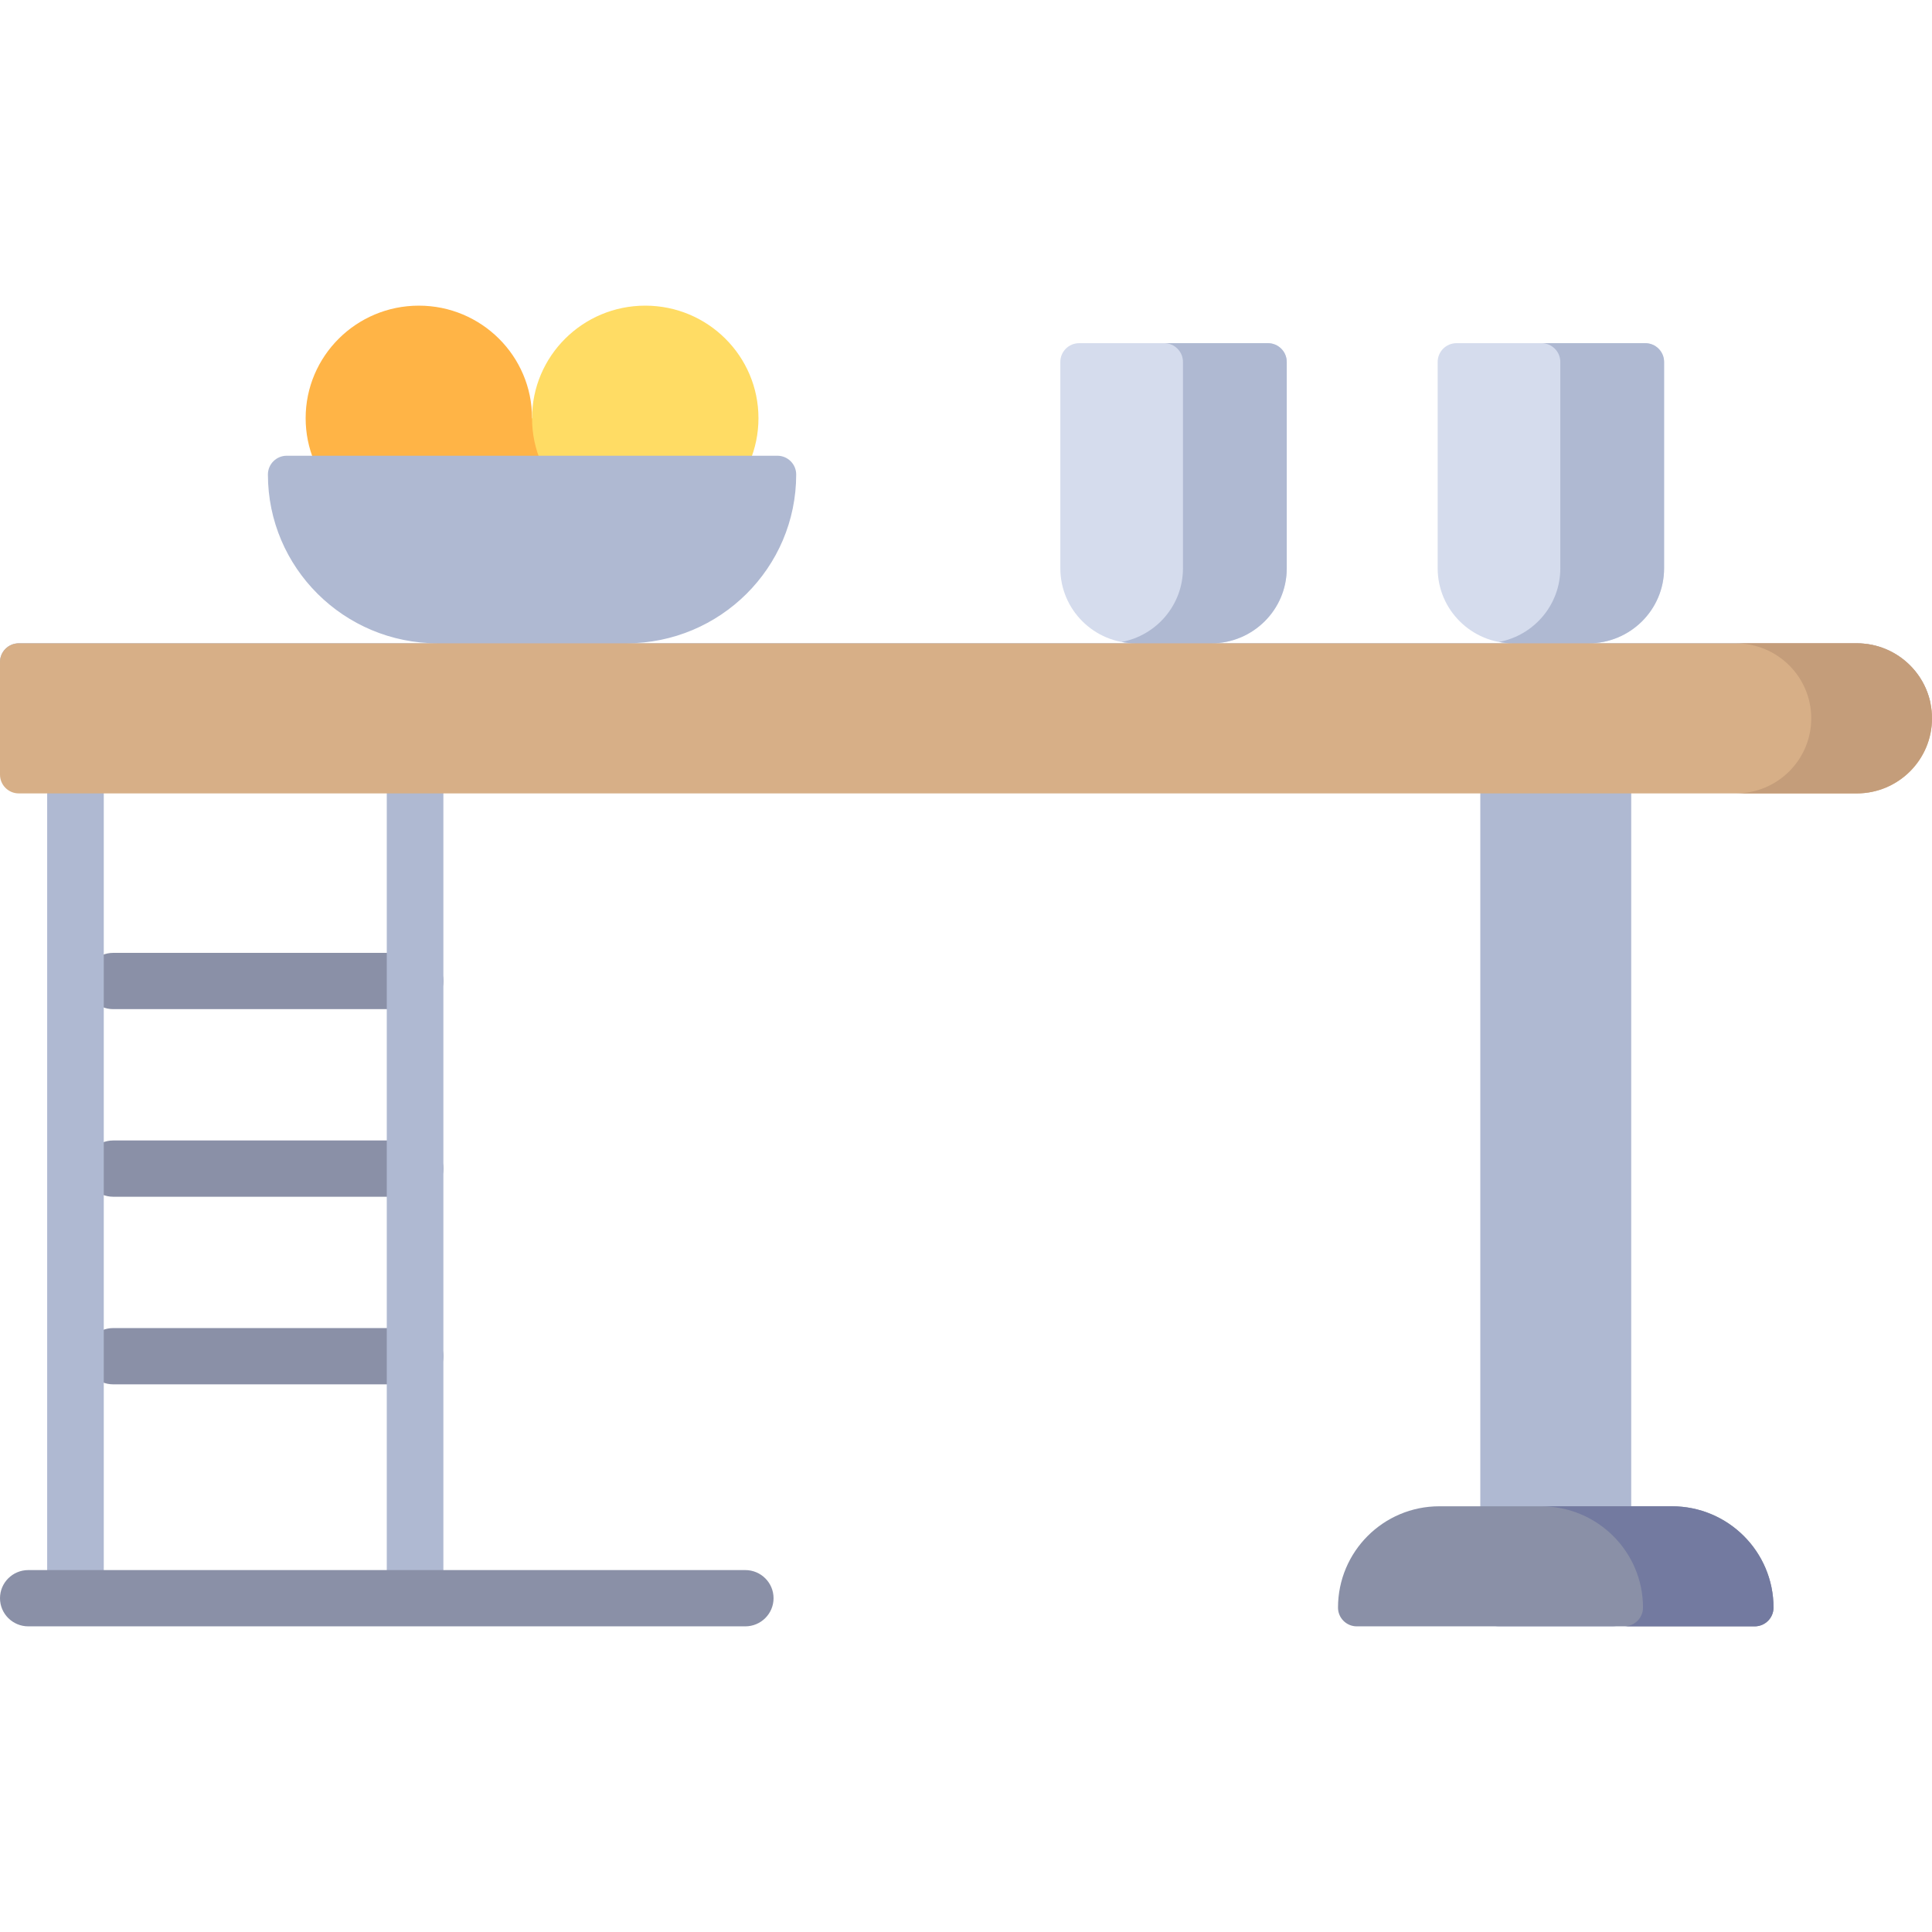 <?xml version="1.0" encoding="iso-8859-1"?>
<!-- Generator: Adobe Illustrator 19.0.0, SVG Export Plug-In . SVG Version: 6.00 Build 0)  -->
<svg version="1.1" id="Capa_1" xmlns="http://www.w3.org/2000/svg" xmlns:xlink="http://www.w3.org/1999/xlink" x="0px" y="0px"
	 viewBox="0 0 512 512" style="enable-background:new 0 0 512 512;" xml:space="preserve">
<path style="fill:#FFB446;" d="M170,140.659c0,16.474-13.431,29.83-30,29.83s-30-13.355-30-29.83c0-0.008,0.001-0.017,0.001-0.025
	C93.896,140.109,81,126.971,81,110.83C81,94.355,94.431,81,111,81s30,13.355,30,29.83c0,0.008-0.001,0.017-0.001,0.025
	C157.104,111.38,170,124.518,170,140.659z"/>
<path style="fill:#FFDC64;" d="M201,110.83c0,16.474-13.431,29.83-30,29.83s-30-13.355-30-29.83S154.431,81,171,81
	S201,94.355,201,110.83z"/>
<path style="fill:#D5DCED;" d="M511.598,186.398H0V175.46c0-2.746,2.239-4.972,5-4.972h296c-11.046,0-20-8.903-20-19.886V95.915
	c0-2.746,2.239-4.972,5-4.972h50c2.761,0,5,2.226,5,4.972v54.688c0,10.983-8.954,19.886-20,19.886h80c-11.046,0-20-8.903-20-19.886
	V95.915c0-2.746,2.239-4.972,5-4.972h50c2.761,0,5,2.226,5,4.972v54.688c0,10.983-8.954,19.886-20,19.886h71
	C501.676,170.489,509.745,177.321,511.598,186.398z"/>
<path style="fill:#AFB9D2;" d="M432.293,195.347v230.682c0,2.746-2.239,4.972-5,4.972h-30c-2.761,0-5-2.226-5-4.972V195.347
	c0-2.746,2.239-4.972,5-4.972h30C430.055,190.375,432.293,192.601,432.293,195.347z M492.114,170.489H421
	c11.046,0,20-8.903,20-19.886V95.915c0-2.746-2.239-4.972-5-4.972h-27.5c2.761,0,5,2.226,5,4.972v54.688
	c0,9.707-6.999,17.778-16.25,19.525c1.216,0.23,2.467,0.361,3.75,0.361h-80c11.046,0,20-8.903,20-19.886V95.915
	c0-2.746-2.239-4.972-5-4.972h-27.5c2.761,0,5,2.226,5,4.972v54.688c0,9.707-6.999,17.778-16.25,19.525
	c1.216,0.23,2.467,0.361,3.75,0.361H166c24.853,0,45-20.033,45-44.744c0-2.746-2.239-4.972-5-4.972H76c-2.761,0-5,2.226-5,4.972
	c0,24.711,20.147,44.744,45,44.744H4.972c-2.746,0-4.972,2.226-4.972,4.972v10.873h511.587
	C509.72,177.289,501.711,170.489,492.114,170.489z"/>
<path style="fill:#8A90A7;" d="M22.5,259.977c0-4.119,3.358-7.457,7.5-7.457h80c4.142,0,7.5,3.339,7.5,7.457
	c0,4.119-3.358,7.457-7.5,7.457H30C25.858,267.435,22.5,264.096,22.5,259.977z M110,302.236H30c-4.142,0-7.5,3.339-7.5,7.457
	s3.358,7.457,7.5,7.457h80c4.142,0,7.5-3.339,7.5-7.457S114.142,302.236,110,302.236z M110,351.952H30c-4.142,0-7.5,3.339-7.5,7.457
	s3.358,7.457,7.5,7.457h80c4.142,0,7.5-3.339,7.5-7.457S114.142,351.952,110,351.952z"/>
<path style="fill:#AFB9D2;" d="M27.5,192.359v228.693c0,4.119-3.358,7.457-7.5,7.457s-7.5-3.339-7.5-7.457V192.359
	c0-4.119,3.358-7.457,7.5-7.457S27.5,188.24,27.5,192.359z M110,184.901c-4.142,0-7.5,3.339-7.5,7.457v228.693
	c0,4.119,3.358,7.457,7.5,7.457s7.5-3.339,7.5-7.457V192.359C117.5,188.24,114.142,184.901,110,184.901z"/>
<g>
	<path style="fill:#8A90A7;" d="M205,423.543c0,4.119-3.358,7.457-7.5,7.457H7.5c-4.142,0-7.5-3.339-7.5-7.457
		c0-4.119,3.358-7.457,7.5-7.457h190C201.642,416.085,205,419.424,205,423.543z"/>
	<path style="fill:#8A90A7;" d="M465.028,431h-105.47c-2.746,0-4.972-2.226-4.972-4.972l0,0c0-14.827,12.02-26.847,26.847-26.847
		h61.72c14.827,0,26.847,12.02,26.847,26.847l0,0C470,428.773,467.774,431,465.028,431z"/>
</g>
<path style="fill:#737AA0;" d="M470,426.028L470,426.028c0,2.746-2.239,4.972-5,4.972h-34.587c2.761,0,5-2.226,5-4.972l0,0
	c0-14.827-12.088-26.847-27-26.847H443C457.912,399.182,470,411.201,470,426.028z"/>
<path style="fill:#D7AF87;" d="M492.114,210.261H4.972c-2.746,0-4.972-2.226-4.972-4.972v-29.83c0-2.746,2.226-4.972,4.972-4.972
	h487.142c10.983,0,19.886,8.903,19.886,19.886l0,0C512,201.358,503.097,210.261,492.114,210.261z"/>
<path style="fill:#C49D7A;" d="M512,190.375L512,190.375c0,10.983-8.954,19.886-20,19.886h-32c11.046,0,20-8.903,20-19.886l0,0
	c0-10.983-8.954-19.886-20-19.886h32C503.046,170.489,512,179.392,512,190.375z"/>
<g>
</g>
<g>
</g>
<g>
</g>
<g>
</g>
<g>
</g>
<g>
</g>
<g>
</g>
<g>
</g>
<g>
</g>
<g>
</g>
<g>
</g>
<g>
</g>
<g>
</g>
<g>
</g>
<g>
</g>
</svg>
